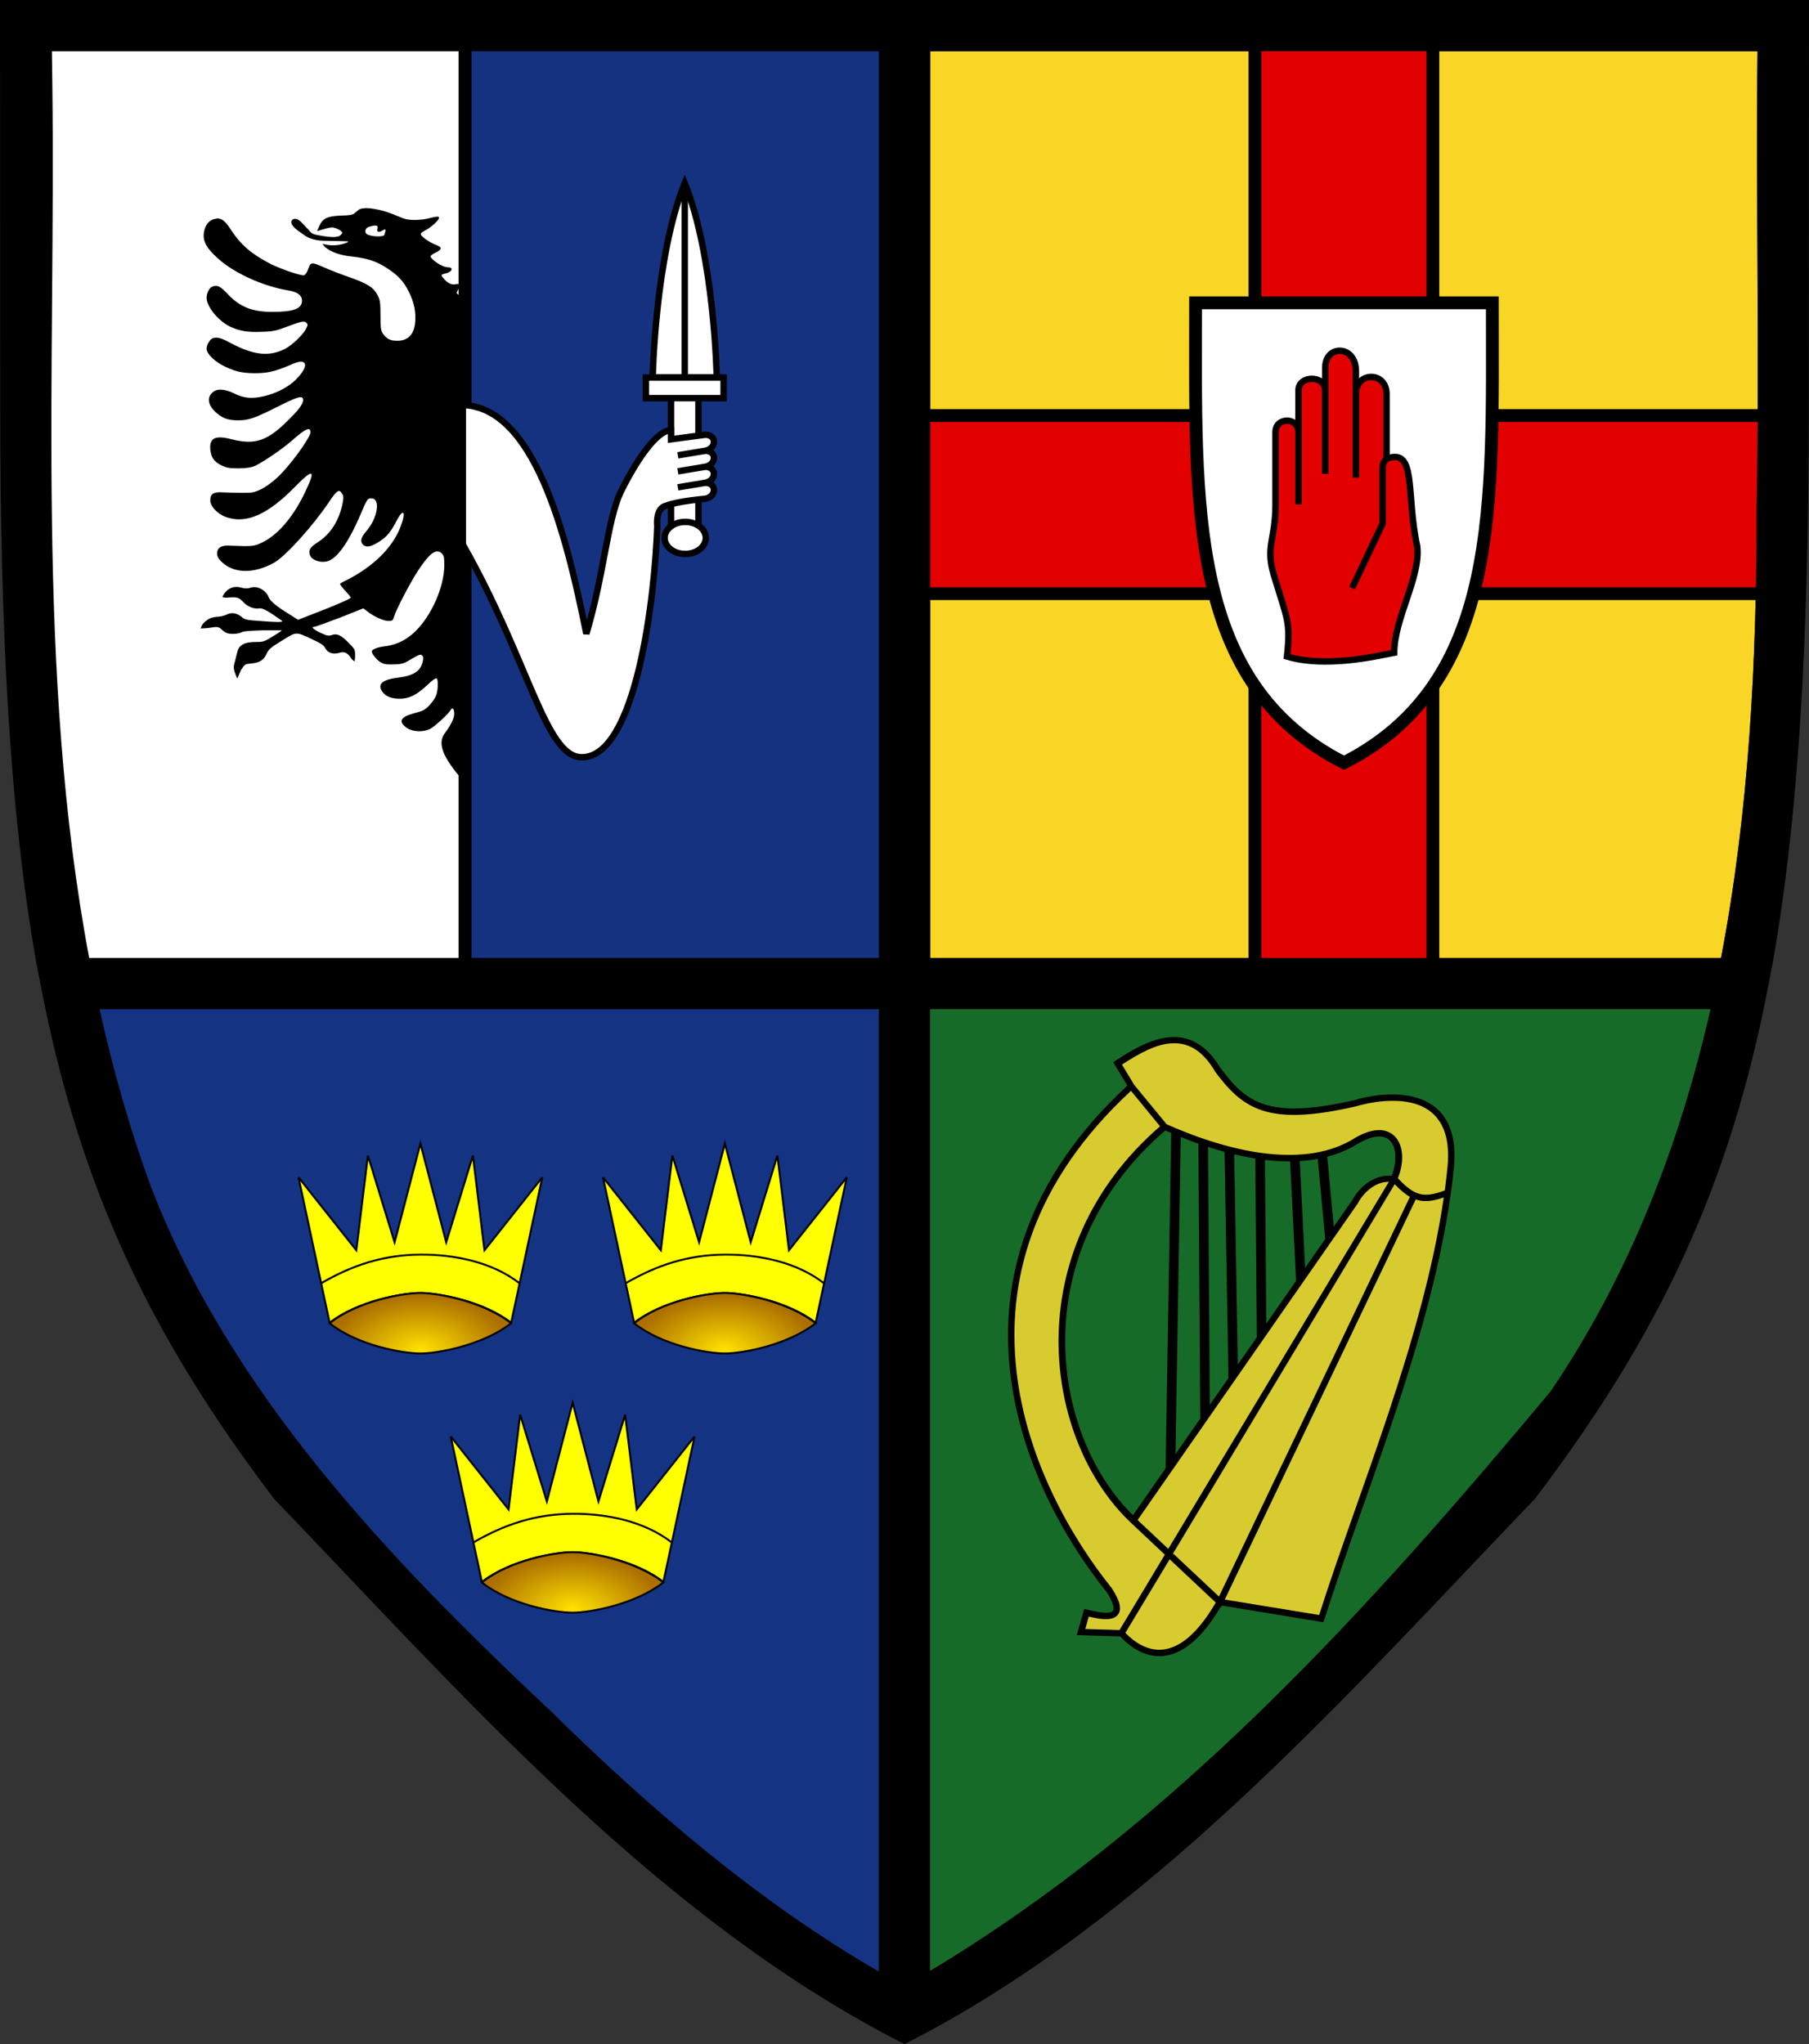 <?xml version="1.0" encoding="UTF-8" standalone="no"?>
<!-- Created with Inkscape (http://www.inkscape.org/) -->
<svg
   xmlns:dc="http://purl.org/dc/elements/1.1/"
   xmlns:cc="http://web.resource.org/cc/"
   xmlns:rdf="http://www.w3.org/1999/02/22-rdf-syntax-ns#"
   xmlns:svg="http://www.w3.org/2000/svg"
   xmlns="http://www.w3.org/2000/svg"
   xmlns:xlink="http://www.w3.org/1999/xlink"
   xmlns:sodipodi="http://sodipodi.sourceforge.net/DTD/sodipodi-0.dtd"
   xmlns:inkscape="http://www.inkscape.org/namespaces/inkscape"
   width="282.125"
   height="318.812"
   id="svg2894"
   sodipodi:version="0.32"
   inkscape:version="0.44.1"
   sodipodi:docbase="C:\work\wikigraphics"
   sodipodi:docname="4 provinces.svg"
   version="1.0">
  <rect width="100%" height="100%" fill="#333333" stroke="none"/>
  <defs
     id="defs2896">
    <linearGradient
       id="linearGradient3739">
      <stop
         style="stop-color:#ffe200;stop-opacity:1;"
         offset="0"
         id="stop3741" />
      <stop
         style="stop-color:#ab6e00;stop-opacity:1;"
         offset="1"
         id="stop3743" />
    </linearGradient>
    <g
       id="crown">
      <path
         id="path9575"
         d="M -60,116 L -80,48 L -42,82 L -34,38 L -16,78 L 0,32 L 16,78 L 34,38 L 42,82 L 80,48 L 60,116 L -60,116 z "
         style="fill:yellow;stroke:black" />
      <circle
         id="circle9577"
         r="142"
         cy="244.7"
         cx="0"
         clip-path="url(#crownb)"
         sodipodi:cx="0"
         sodipodi:cy="244.7"
         sodipodi:rx="142"
         sodipodi:ry="142"
         style="fill:url(#orange);stroke:black" />
      <circle
         id="circle9579"
         r="142"
         cy="-12.7"
         cx="0"
         clip-path="url(#crownp)"
         sodipodi:cx="0"
         sodipodi:cy="-12.7"
         sodipodi:rx="142"
         sodipodi:ry="142"
         style="fill:none;stroke:black" />
      <circle
         id="circle9581"
         r="162"
         cy="244.7"
         cx="0"
         clip-path="url(#crownp)"
         sodipodi:cx="0"
         sodipodi:cy="244.7"
         sodipodi:rx="162"
         sodipodi:ry="162"
         style="fill:none;stroke:black" />
    </g>
    <clipPath
       id="crownb">
      <circle
         id="circle9572"
         r="142"
         cy="-12.7"
         cx="0"
         sodipodi:cx="0"
         sodipodi:cy="-12.7"
         sodipodi:rx="142"
         sodipodi:ry="142" />
    </clipPath>
    <clipPath
       id="crownp">
      <path
         id="path9569"
         d="M -60,116 L -80,48 L -42,82 L -34,38 L -16,78 L 0,32 L 16,78 L 34,38 L 42,82 L 80,48 L 60,116 L 60,150 L -60,150 L -60,116 z " />
    </clipPath>
    <radialGradient
       r="142"
       cy="244.7"
       cx="0"
       gradientUnits="userSpaceOnUse"
       id="orange">
      <stop
         id="stop9564"
         stop-color="#efb508"
         offset="80%" />
      <stop
         id="stop9566"
         stop-color="#b48906"
         offset="100%" />
    </radialGradient>
    <radialGradient
       inkscape:collect="always"
       xlink:href="#linearGradient3739"
       id="radialGradient3752"
       gradientUnits="userSpaceOnUse"
       gradientTransform="matrix(1,0,0,0.597,0,202.996)"
       cx="42.731"
       cy="525.263"
       fx="42.731"
       fy="525.263"
       r="14.304" />
    <radialGradient
       inkscape:collect="always"
       xlink:href="#linearGradient3739"
       id="radialGradient3762"
       gradientUnits="userSpaceOnUse"
       gradientTransform="matrix(1,0,0,0.597,0,202.996)"
       cx="42.731"
       cy="525.263"
       fx="42.731"
       fy="525.263"
       r="14.304" />
    <radialGradient
       inkscape:collect="always"
       xlink:href="#linearGradient3739"
       id="radialGradient3772"
       gradientUnits="userSpaceOnUse"
       gradientTransform="matrix(1,0,0,0.597,0,202.996)"
       cx="42.731"
       cy="525.263"
       fx="42.731"
       fy="525.263"
       r="14.304" />
  </defs>
  <sodipodi:namedview
     id="base"
     pagecolor="#ffffff"
     bordercolor="#666666"
     borderopacity="1.0"
     gridtolerance="10000"
     guidetolerance="10"
     objecttolerance="10"
     inkscape:pageopacity="0.0"
     inkscape:pageshadow="2"
     inkscape:zoom="2.5479336"
     inkscape:cx="43.921003"
     inkscape:cy="151.12215"
     inkscape:document-units="px"
     inkscape:current-layer="layer1"
     inkscape:window-width="1600"
     inkscape:window-height="1144"
     inkscape:window-x="-4"
     inkscape:window-y="-4"
     showguides="true"
     inkscape:guide-bbox="true" />
  <g
     inkscape:label="Layer 1"
     inkscape:groupmode="layer"
     id="layer1"
     transform="translate(-70.969,-324.875)">
    <path
       style="fill:white;stroke:black;stroke-width:2;stroke-miterlimit:4;stroke-dasharray:none;stroke-opacity:1"
       d="M 74.672,329.173 C 74.694,330.785 74.716,332.398 74.739,334.01 C 75.355,381.445 71.914,430.322 80.88,477.058 L 143.5,477.058 L 143.5,329.173 C 120.557,329.173 97.615,329.173 74.672,329.173 z "
       id="rect8614" />
    <path
       style="fill:aqua"
       d="M 353.062,388.562 C 353.061,393.064 353.021,397.442 352.969,401.688 C 353.021,397.427 353.061,393.08 353.062,388.562 z "
       id="path3064" />
    <path
       style="fill:aqua"
       d="M 352.969,401.688 C 352.928,405.065 352.856,408.307 352.781,411.531 C 352.856,408.331 352.928,405.038 352.969,401.688 z "
       id="path3062" />
    <path
       style="fill:aqua"
       d="M 71.344,415 C 71.428,418.023 71.539,420.982 71.656,423.875 C 71.539,420.977 71.428,418.029 71.344,415 z "
       id="path3060" />
    <path
       style="fill:aqua"
       d="M 352.688,415.844 C 352.591,419.207 352.482,422.516 352.344,425.719 C 352.483,422.513 352.59,419.211 352.688,415.844 z "
       id="path3058" />
    <path
       style="fill:aqua"
       d="M 71.969,430.812 C 72.064,432.631 72.171,434.42 72.281,436.188 C 72.172,434.421 72.063,432.63 71.969,430.812 z "
       id="path3056" />
    <path
       style="fill:aqua"
       d="M 352.062,431.312 C 351.972,433.033 351.886,434.731 351.781,436.406 C 351.886,434.73 351.971,433.035 352.062,431.312 z "
       id="path3054" />
    <path
       style="fill:aqua"
       d="M 350,457.125 C 349.884,458.151 349.749,459.148 349.625,460.156 C 349.748,459.153 349.884,458.146 350,457.125 z "
       id="path3050" />
    <path
       style="fill:#143383;fill-opacity:1"
       d="M 86.5,482.281 C 88.524,491.419 91.06,500.46 94.281,509.375 C 106.659,542.014 131.722,568.113 156.75,591.656 C 172.299,606.924 189.123,621.457 208.031,632.375 C 208.031,582.345 208.031,532.313 208.031,482.281 C 167.521,482.281 127.011,482.281 86.5,482.281 z "
       id="path3038" />
    <path
       id="path3077"
       d="M 216.031,332.875 L 216.031,474.281 L 339.375,474.281 C 343.755,451.416 344.959,427.728 344.906,404.688 C 345.391,380.752 344.813,356.812 345.062,332.875 C 302.052,332.875 259.042,332.875 216.031,332.875 z "
       style="fill:#f9d526;fill-opacity:1" />
    <path
       style="fill:#e20000;fill-opacity:1;stroke:black;stroke-width:2;stroke-miterlimit:4;stroke-dasharray:none;stroke-opacity:1"
       d="M 266.688,330.875 L 266.688,389.688 L 214.031,389.688 L 214.031,417.469 L 266.688,417.469 L 266.688,476.281 L 294.438,476.281 L 294.438,417.469 L 346.781,417.469 C 346.869,413.191 346.916,408.93 346.906,404.688 C 347.008,399.684 347.037,394.692 347.062,389.688 L 294.438,389.688 L 294.438,330.875 C 285.188,330.875 275.938,330.875 266.688,330.875 z "
       id="path3066"
       sodipodi:nodetypes="cccccccccccccc" />
    <path
       style="fill:white;stroke:black;stroke-width:2;stroke-miterlimit:4;stroke-dasharray:none;stroke-opacity:1"
       d="M 303.708,372.109 C 303.708,403.578 305.096,431.345 280.569,443.84 C 256.042,431.345 257.43,403.578 257.43,372.109 L 303.708,372.109 z "
       id="path2968" />
    <g
       id="g2993"
       transform="translate(-136.833,-10.718)">
      <path
         id="path2970"
         d="M 408.514,437.993 C 409.112,432.652 408.514,432.059 406.723,426.125 C 404.931,420.785 406.723,420.191 406.723,414.257 L 406.723,402.983 C 406.723,400.61 410.306,400.61 410.306,402.983 L 410.306,414.257 L 410.306,396.456 C 410.306,394.083 414.486,394.083 414.486,396.456 L 414.486,409.51 L 414.486,392.896 C 414.486,389.336 419.263,389.336 419.263,393.489 L 419.263,410.104 L 419.263,397.049 C 419.263,393.489 424.041,393.489 424.041,397.049 L 424.041,407.137 C 428.818,405.357 427.027,412.477 428.818,420.785 C 429.415,425.532 425.235,432.059 425.235,437.399 C 422.249,437.993 414.486,439.773 408.514,437.993 z "
         style="fill:#e20000;stroke:black;stroke-width:1" />
      <path
         id="path2972"
         d="M 424.041,407.137 C 424.041,407.137 423.444,407.73 423.444,408.324 L 423.444,417.224 L 418.666,427.312"
         style="fill:#e20000;stroke:black;stroke-width:1" />
    </g>
    <path
       style="fill:#153280;fill-opacity:1;stroke:black;stroke-width:2;stroke-miterlimit:4;stroke-dasharray:none;stroke-opacity:1"
       d="M 143.5,329.404 L 143.5,476.826 L 211.733,476.826 C 211.733,427.685 211.733,378.544 211.733,329.404 C 188.989,329.404 166.244,329.404 143.5,329.404 z "
       id="rect8616" />
    <path
       style="fill:black"
       d="M 70.969,324.875 L 71,388.562 C 71.013,424.106 72.53,451.447 76.5,474.281 C 76.524,474.418 76.538,474.551 76.562,474.688 C 76.724,475.608 76.924,476.5 77.094,477.406 C 77.176,477.834 77.259,478.263 77.344,478.688 C 83.476,510.483 94.693,533.586 113.75,558.688 C 142.133,588.21 171.372,621.678 208.031,641.594 C 208.105,641.634 208.176,641.679 208.25,641.719 C 209.499,642.395 210.764,643.043 212.031,643.688 C 213.236,643.075 214.436,642.454 215.625,641.812 C 215.687,641.779 215.751,641.752 215.812,641.719 C 215.887,641.679 215.957,641.634 216.031,641.594 C 252.691,621.678 281.93,588.21 310.312,558.688 C 329.445,533.487 340.696,510.303 346.812,478.312 C 347.016,477.279 347.217,476.241 347.406,475.188 C 351.493,452.173 353.05,424.571 353.062,388.562 L 353.094,324.875 L 216.031,324.875 L 208.031,324.875 L 70.969,324.875 z M 79.062,332.875 C 122.052,332.875 165.042,332.875 208.031,332.875 C 208.031,380.009 208.031,427.145 208.031,474.281 L 84.875,474.281 C 76.481,429.593 79.702,382.857 79.125,337.5 C 79.104,335.958 79.083,334.417 79.062,332.875 z M 216.031,332.875 C 259.042,332.875 302.052,332.875 345.062,332.875 C 344.813,356.812 345.391,380.752 344.906,404.688 C 344.959,427.728 343.755,451.416 339.375,474.281 L 216.031,474.281 L 216.031,332.875 z M 86.5,482.281 C 127.011,482.281 167.521,482.281 208.031,482.281 C 208.031,532.313 208.031,582.345 208.031,632.375 C 189.123,621.457 172.299,606.924 156.75,591.656 C 131.722,568.113 106.659,542.014 94.281,509.375 C 91.06,500.46 88.524,491.419 86.5,482.281 z M 216.031,482.281 C 256.593,482.281 297.155,482.281 337.719,482.281 C 332.915,503.393 325.139,523.634 312.812,541.844 C 284.516,575.739 254.263,609.29 216.031,632.25 L 216.031,482.281 z "
       id="path2912" />
    <path
       style="fill:#166b29;fill-opacity:1"
       d="M 216.031,482.281 L 216.031,632.25 C 254.263,609.29 284.516,575.739 312.812,541.844 C 325.139,523.634 332.915,503.393 337.719,482.281 C 297.155,482.281 256.593,482.281 216.031,482.281 z "
       id="path3036" />
    <g
       id="g9646"
       transform="translate(6,-2)">
      <path
         id="path3048"
         d="M 346.75,478.656 C 346.435,480.293 346.093,481.908 345.75,483.5 C 346.093,481.909 346.435,480.292 346.75,478.656 z "
         style="fill:aqua" />
      <path
         id="path3030"
         d="M 335.5,516.344 C 334.83,517.925 334.154,519.477 333.438,521.031 C 334.15,519.485 334.833,517.916 335.5,516.344 z "
         style="fill:aqua" />
      <path
         id="path3028"
         d="M 333.438,521.031 C 332.691,522.649 331.923,524.281 331.125,525.875 C 331.925,524.277 332.689,522.653 333.438,521.031 z "
         style="fill:aqua" />
      <path
         id="path3020"
         d="M 328.406,531.062 C 327.631,532.489 326.851,533.897 326.031,535.312 C 326.849,533.901 327.633,532.485 328.406,531.062 z "
         style="fill:aqua" />
      <path
         id="path3018"
         d="M 320,545.031 C 319.212,546.228 318.416,547.427 317.594,548.625 C 318.416,547.428 319.212,546.227 320,545.031 z "
         style="fill:aqua" />
      <path
         id="line4034"
         d="M 247.886,502.95 L 246.98,557.232 L 247.98,557.232 L 248.886,502.982 L 247.886,502.95 z "
         style="fill:black;fill-opacity:1;stroke:black;stroke-width:0.5;stroke-miterlimit:4;stroke-dasharray:none;stroke-opacity:1" />
      <path
         id="line4036"
         d="M 252.105,503.794 L 252.418,549.325 L 253.418,549.325 L 253.105,503.794 L 252.105,503.794 z "
         style="fill:black;fill-opacity:1;stroke:black;stroke-width:0.5;stroke-miterlimit:4;stroke-dasharray:none;stroke-opacity:1" />
      <path
         id="line4038"
         d="M 256.168,505.138 L 256.824,542.794 L 257.824,542.794 L 257.168,505.138 L 256.168,505.138 z "
         style="fill:black;fill-opacity:1;stroke:black;stroke-width:0.5;stroke-miterlimit:4;stroke-dasharray:none;stroke-opacity:1" />
      <path
         id="line4040"
         d="M 261.98,506.075 L 260.98,506.107 L 261.23,536.263 L 262.23,536.263 L 261.98,506.075 z "
         style="fill:black;fill-opacity:1;stroke:black;stroke-width:0.5;stroke-miterlimit:4;stroke-dasharray:none;stroke-opacity:1" />
      <path
         id="line4044"
         d="M 271.574,505.825 L 270.574,505.919 L 271.98,521.013 L 272.98,520.919 L 271.574,505.825 z "
         style="fill:black;fill-opacity:1;stroke:black;stroke-width:0.5;stroke-miterlimit:4;stroke-dasharray:none;stroke-opacity:1" />
      <path
         id="line4042"
         d="M 267.386,507.138 L 266.386,507.2 L 267.418,528.013 L 268.418,527.95 L 267.386,507.138 z "
         style="fill:black;fill-opacity:1;stroke:black;stroke-width:0.5;stroke-miterlimit:4;stroke-dasharray:none;stroke-opacity:1" />
      <path
         style="fill:#d8cb2f;fill-opacity:1;fill-rule:evenodd;stroke:none;stroke-width:1"
         d="M 241.399,496.303 C 209.538,525.407 225.295,559.18 237.959,574.9 C 241.483,580.354 236.211,578.782 234.406,578.425 L 233.547,581.426 L 239.85,581.616 C 242.744,584.832 248.789,588.142 255.236,576.734 L 271.023,579.33 C 277.642,558.443 288.846,532.649 291.224,508.808 C 292.399,495.827 280.423,497.685 276.24,498.971 C 262.63,502.091 258.991,499.256 254.866,493.683 C 250.568,486.49 244.751,489.039 239.25,492.706 L 241.399,496.303 z M 246.585,502.614 C 223.892,521.906 228.189,551.297 241.713,564.015 L 276.297,514.309 C 277.615,511.927 279.993,510.284 282.4,510.76 C 284.291,506.378 282.572,501.281 276.469,504.83 C 268.733,509.641 257.301,507.378 246.585,502.614 z "
         id="path4022" />
      <path
         id="line4024"
         d="M 247.48,488.638 C 244.635,488.847 241.754,490.445 238.98,492.294 L 238.574,492.544 L 238.824,492.95 L 240.793,496.2 C 225.014,510.768 220.936,526.579 222.48,540.669 C 224.033,554.831 231.171,567.251 237.543,575.169 C 237.551,575.18 237.565,575.19 237.574,575.2 C 238.401,576.494 238.654,577.387 238.636,577.794 C 238.627,578.001 238.591,578.059 238.511,578.138 C 238.432,578.217 238.288,578.309 238.074,578.357 C 237.645,578.452 236.959,578.402 236.293,578.294 C 235.626,578.186 234.986,578.013 234.511,577.919 L 234.043,577.857 L 233.918,578.294 L 233.074,581.294 L 232.886,581.919 L 233.543,581.919 L 239.668,582.107 C 241.178,583.727 243.457,585.375 246.261,585.169 C 249.06,584.964 252.174,582.849 255.324,577.513 L 255.386,577.575 L 255.511,577.294 L 270.949,579.825 L 271.355,579.888 L 271.511,579.482 C 278.117,558.636 289.34,532.817 291.73,508.857 C 292.031,505.537 291.481,503.103 290.386,501.357 C 289.291,499.611 287.658,498.6 285.886,498.075 C 282.356,497.03 278.297,497.82 276.136,498.482 C 276.129,498.484 276.113,498.479 276.105,498.482 C 269.363,500.024 265.123,500.076 262.136,499.107 C 259.159,498.14 257.326,496.162 255.293,493.419 C 255.284,493.405 255.27,493.402 255.261,493.388 C 253.052,489.716 250.315,488.43 247.48,488.638 z M 247.543,489.607 C 250.055,489.422 252.364,490.462 254.449,493.95 L 254.449,493.982 C 256.529,496.792 258.594,499.016 261.855,500.075 C 265.117,501.134 269.509,501.02 276.355,499.45 L 276.386,499.45 C 278.415,498.827 282.408,498.067 285.605,499.013 C 287.204,499.486 288.592,500.372 289.543,501.888 C 290.493,503.404 291.017,505.593 290.73,508.763 C 290.605,510.018 290.465,511.279 290.293,512.544 C 288.667,513.161 287.483,513.373 286.418,513.107 C 285.362,512.842 284.293,512.054 282.98,510.638 C 283.855,508.421 283.919,506.077 282.855,504.544 C 282.299,503.742 281.388,503.192 280.261,503.138 C 279.135,503.084 277.81,503.469 276.23,504.388 L 276.199,504.388 L 276.199,504.419 C 268.74,509.058 257.529,506.926 246.918,502.232 L 241.824,496.044 L 241.793,495.982 L 239.949,492.919 C 242.547,491.222 245.153,489.782 247.543,489.607 z M 241.355,497.013 L 245.886,502.544 C 223.402,522.023 227.666,551.513 241.355,564.388 L 246.636,569.357 L 239.574,581.107 L 234.23,580.95 L 234.761,579.013 C 235.169,579.102 235.591,579.206 236.136,579.294 C 236.856,579.411 237.618,579.475 238.293,579.325 C 238.63,579.251 238.941,579.113 239.199,578.857 C 239.457,578.6 239.619,578.233 239.636,577.825 C 239.672,577.01 239.292,576.04 238.386,574.638 L 238.355,574.607 L 238.355,574.575 C 232.069,566.773 225.005,554.488 223.48,540.575 C 221.967,526.776 225.844,511.373 241.355,497.013 z M 246.699,503.2 C 257.392,507.9 268.824,510.18 276.73,505.263 C 278.202,504.407 279.346,504.097 280.199,504.138 C 281.052,504.179 281.612,504.531 282.011,505.107 C 282.77,506.201 282.775,508.28 282.011,510.263 C 279.536,510.035 277.2,511.682 275.886,514.013 C 275.875,514.033 275.866,514.055 275.855,514.075 L 241.668,563.2 C 228.752,550.55 224.721,522.115 246.699,503.2 z M 281.48,511.2 C 281.511,511.2 281.543,511.2 281.574,511.2 L 247.168,568.45 L 242.386,563.95 L 276.699,514.607 L 276.73,514.575 L 276.73,514.544 C 277.817,512.581 279.617,511.228 281.48,511.2 z M 282.48,511.575 C 283.303,512.438 284.084,513.11 284.855,513.544 L 255.074,575.888 L 247.918,569.169 L 282.48,511.575 z M 290.136,513.638 C 286.894,535.824 276.89,559.332 270.699,578.763 L 255.98,576.357 L 285.761,513.95 C 285.894,513.996 286.033,514.042 286.168,514.075 C 287.381,514.379 288.64,514.16 290.136,513.638 z M 247.386,570.075 L 254.574,576.825 C 251.473,582.164 248.57,583.993 246.168,584.169 C 243.847,584.339 241.864,582.993 240.48,581.544 L 247.386,570.075 z "
         style="fill:black;fill-opacity:1;stroke:none;stroke-width:1;stroke-opacity:1" />
    </g>
    <path
       style="fill:white;stroke:black;stroke-width:1"
       d="M 172.761,383.763 C 172.761,383.763 173.118,364.854 177.756,353.437 C 182.394,364.854 182.751,383.763 182.751,383.763 L 172.761,383.763 z "
       id="path8618" />
    <line
       style="stroke:black;stroke-width:1"
       x1="177.756"
       y1="353.437"
       x2="177.756"
       y2="383.763"
       id="line8620" />
    <rect
       style="fill:white;stroke:black;stroke-width:1"
       width="4.281"
       height="21.763"
       x="175.615"
       y="385.19"
       id="rect8622" />
    <rect
       style="fill:white;stroke:black;stroke-width:1"
       width="12.13"
       height="3.211"
       x="171.691"
       y="383.763"
       id="rect8624" />
    <ellipse
       style="fill:white;stroke:black;stroke-width:2.803"
       sodipodi:ry="7"
       sodipodi:rx="9"
       sodipodi:cy="169"
       sodipodi:cx="321"
       cx="321"
       cy="169"
       rx="9"
       ry="7"
       id="ellipse8626"
       transform="matrix(0.357,0,0,0.357,63.233,348.442)" />
    <path
       style="fill:white;stroke:black;stroke-width:1"
       d="M 143.149,388.044 C 154.209,388.401 159.204,407.666 162.415,423.721 C 165.269,414.088 165.626,406.239 167.766,401.601 C 170.977,395.179 173.831,391.968 175.615,391.968 L 175.615,393.395 L 180.967,392.682 C 182.751,392.682 182.751,394.822 180.967,395.179 L 176.685,395.893 L 180.967,395.179 C 182.751,395.179 182.751,397.32 180.967,397.676 L 176.685,398.39 L 180.967,397.676 C 182.751,397.676 182.751,399.817 180.967,400.174 L 176.685,400.887 L 180.967,400.174 C 182.751,400.174 182.751,402.314 180.967,402.671 C 180.967,402.671 176.685,403.028 174.902,403.742 C 173.118,404.098 173.475,406.952 173.475,406.952 C 173.118,417.655 170.264,442.986 161.701,442.986 C 155.993,442.986 153.496,428.002 143.149,409.807 L 143.149,388.044 z "
       id="path8628" />
    <path
       style="fill:black"
       d="M 126.988,357.54 C 126.809,357.683 126.488,357.933 126.274,358.111 C 125.989,358.396 125.525,358.468 124.134,358.503 C 122.207,358.575 121.422,358.896 120.958,359.752 C 120.637,360.359 120.637,360.43 120.423,360.929 C 121.351,360.644 122.421,360.287 122.921,360.359 C 123.634,360.501 124.348,360.929 124.348,361.215 C 124.348,361.286 124.134,361.536 123.848,361.714 C 123.099,361.893 122.849,361.893 121.493,361.714 C 119.745,361.429 119.603,361.393 119.067,360.68 C 118.675,360.323 118.211,359.752 117.926,359.502 C 117.426,358.931 116.677,358.86 116.463,359.288 C 116.178,359.752 116.82,360.466 117.854,361.143 C 118.711,361.786 119.317,362.214 120.887,362.392 C 121.351,362.463 125.097,362.463 125.275,362.535 C 125.489,362.642 123.349,363.569 121.279,362.892 C 121.779,363.926 123.848,364.711 125.882,364.889 C 128.201,365.139 129.735,365.639 131.34,366.709 C 133.053,367.815 133.98,368.814 134.765,370.455 C 135.55,372.061 135.836,373.452 135.729,375.022 C 135.586,376.984 134.658,378.019 132.946,378.019 C 131.804,378.019 131.34,377.769 130.734,376.984 C 130.377,376.449 130.306,376.163 130.306,374.094 C 130.306,372.096 130.234,371.668 129.913,371.026 C 129.271,369.706 128.272,369.099 125.525,368.136 C 124.098,367.637 122.243,366.923 121.315,366.495 C 119.46,365.71 119.424,365.71 118.96,367.03 C 118.818,367.423 118.532,367.744 118.39,367.815 C 117.854,367.886 115,366.923 113.216,366.067 C 110.148,364.461 108.578,363.141 106.937,360.644 C 106.01,359.181 105.332,358.753 104.404,359.039 C 103.405,359.288 102.799,360.216 102.727,361.572 C 102.727,362.713 103.298,363.676 104.832,365.068 C 107.33,367.423 112.039,369.563 116.106,370.205 C 117.426,370.455 118.069,370.955 118.069,371.775 C 118.069,373.024 116.748,373.523 113.466,373.523 C 110.398,373.523 108.471,372.81 106.545,370.812 C 105.296,369.456 104.832,369.278 104.048,369.599 C 103.619,369.742 103.191,370.633 103.191,371.311 C 103.191,372.703 105.011,374.95 106.902,375.842 C 108.329,376.484 109.613,376.734 111.789,376.627 C 113.431,376.591 114.073,376.449 115.393,375.949 C 118.176,374.915 118.39,374.879 118.782,375.236 C 118.996,375.486 118.996,375.557 118.711,376.128 C 118.283,377.055 116.463,378.768 115.393,379.303 C 112.895,380.552 110.469,380.266 106.866,378.34 C 105.046,377.305 104.083,377.305 103.584,378.161 C 103.334,378.482 103.191,378.982 103.191,379.267 C 103.191,379.945 104.119,380.98 105.51,381.765 C 107.365,382.764 108.65,383.085 110.719,383.085 C 112.646,383.085 113.823,382.835 116.32,381.765 C 117.605,381.194 118.14,381.158 118.461,381.515 C 118.782,381.943 118.211,383.013 117.07,384.119 C 115.357,385.832 111.968,387.116 109.613,386.902 C 108.971,386.831 108.186,386.617 107.472,386.224 C 105.974,385.511 104.69,385.439 104.048,386.153 C 103.156,386.973 103.477,388.258 104.832,389.364 C 105.76,390.149 106.616,390.434 108.115,390.434 C 109.72,390.434 110.683,390.113 114.144,388.365 C 117.284,386.795 118.033,386.545 118.211,387.08 C 118.39,387.58 117.854,388.508 116.178,390.149 C 112.753,393.645 110.826,394.323 107.116,393.395 C 104.547,392.717 103.619,393.181 103.762,394.965 C 103.905,396.214 104.297,396.856 105.51,397.462 C 106.295,397.819 106.616,397.926 108.15,397.926 C 109.577,397.891 110.077,397.819 110.826,397.498 C 112.11,396.856 115,394.929 116.606,393.502 C 118.604,391.718 119.389,391.397 119.389,392.289 C 119.389,393.11 116.142,397.605 114.215,399.353 C 113.466,400.067 112.36,400.852 111.718,401.173 C 110.541,401.708 110.327,401.744 108.793,401.744 C 107.901,401.744 106.581,401.708 105.831,401.672 C 104.262,401.565 103.762,401.886 103.762,402.921 C 103.762,403.92 105.082,405.24 106.581,405.632 C 109.577,406.524 112.86,404.99 116.891,400.887 C 119.888,397.819 120.28,398.033 118.532,401.672 C 116.677,405.561 114.287,408.308 111.861,409.486 C 110.612,410.092 110.255,410.128 106.937,409.985 C 105.51,409.878 104.832,410.27 104.832,411.198 C 104.832,411.662 105.011,411.983 105.51,412.482 C 107.401,414.338 110.505,414.409 113.68,412.661 C 115.464,411.697 119.781,406.881 122.207,403.278 C 123.491,401.351 123.848,401.101 124.276,401.815 C 124.562,402.172 124.562,402.421 124.419,403.278 C 123.884,406.025 122.564,408.094 120.637,409.378 C 119.317,410.199 119.067,410.663 119.282,411.412 C 119.603,412.375 121.422,412.839 122.457,412.233 C 123.812,411.59 125.489,409.093 127.095,405.347 C 128.236,402.671 128.272,402.6 128.879,402.6 C 130.377,402.6 129.878,405.739 128.022,407.809 C 127.237,408.736 127.095,409.343 127.63,409.878 C 128.165,410.306 128.843,410.163 130.127,409.343 C 131.305,408.594 131.947,407.809 132.803,406.132 C 133.873,404.063 134.337,404.633 133.481,406.917 C 132.232,410.27 129.271,413.16 125.133,415.301 C 124.49,415.586 123.991,415.907 123.991,415.943 C 123.991,416.05 124.348,416.514 124.811,417.013 C 125.275,417.513 125.668,417.977 125.668,418.084 C 125.668,418.262 123.099,419.368 120.102,420.51 L 117.462,421.544 L 116.106,420.688 C 114.215,419.546 113.145,418.654 112.895,418.084 C 112.503,416.942 111.076,416.157 110.006,416.55 C 109.613,416.692 109.221,416.692 108.507,416.514 C 106.902,416.05 105.867,417.334 105.653,418.012 C 106.224,418.119 105.938,418.084 106.331,418.084 C 108.008,417.977 108.15,418.012 108.9,418.761 C 109.613,419.546 110.648,419.903 111.433,419.76 C 111.789,419.725 112.289,419.903 113.431,420.652 C 114.287,421.223 115,421.723 115,421.758 C 115,421.937 114.108,421.937 111.433,421.723 C 109.47,421.58 109.149,421.544 108.686,421.116 C 107.901,420.474 107.08,420.331 106.259,420.759 C 105.867,420.938 105.189,421.08 104.725,421.08 C 104.262,421.116 103.762,421.259 103.441,421.473 C 102.87,421.901 102.513,422.079 102.264,422.9 C 103.298,422.864 102.977,422.864 103.655,422.793 C 104.904,422.579 105.046,422.65 105.439,422.971 C 105.653,423.185 106.01,423.471 106.259,423.578 C 106.795,423.828 108.115,423.792 108.686,423.471 C 109.078,423.292 109.934,423.257 111.932,423.185 C 113.466,423.185 114.786,423.185 114.893,423.185 C 115,423.185 114.394,423.614 113.538,424.113 C 112.11,425.005 111.968,425.005 110.79,425.005 C 109.149,425.005 108.257,425.469 108.008,426.468 C 107.901,426.86 107.722,427.538 107.651,427.895 C 107.365,428.894 107.258,429.072 107.972,430.713 C 108.757,428.894 108.507,429.429 108.757,429.108 C 109.114,428.501 109.256,428.43 110.184,428.359 C 111.468,428.216 112.075,427.859 112.539,426.86 C 112.86,426.147 113.181,425.861 114.893,424.827 C 117.212,423.364 117.07,423.364 119.638,424.577 C 120.958,425.183 121.458,425.504 121.672,425.933 C 122.064,426.717 122.885,426.967 123.812,426.717 C 124.633,426.468 125.061,426.61 125.668,427.431 C 125.882,427.823 125.882,427.716 126.274,428.037 C 126.346,427.538 126.346,427.502 126.346,426.967 C 126.346,426.182 126.274,426.075 125.275,425.076 C 124.169,423.935 123.491,423.614 122.671,423.935 C 122.243,424.077 121.922,424.042 120.958,423.578 C 119.852,423.043 119.424,422.65 119.959,422.65 C 120.102,422.65 121.886,422.008 123.955,421.223 L 127.63,419.76 L 128.201,420.189 C 129.2,421.009 130.769,421.723 131.519,421.723 C 132.161,421.723 132.232,421.687 132.446,421.009 C 132.732,419.974 134.908,415.836 136.05,414.052 C 137.976,411.091 139.046,410.306 139.938,411.269 C 140.224,411.59 140.259,411.912 140.259,413.089 C 140.224,416.442 138.297,420.831 135.764,423.328 C 134.444,424.612 133.017,425.362 131.233,425.647 C 129.878,425.79 128.95,426.147 128.95,426.503 C 128.95,426.896 129.878,427.966 130.413,428.216 C 130.912,428.501 131.376,428.537 132.446,428.501 C 133.695,428.466 133.98,428.359 135.158,427.645 C 136.371,426.931 136.549,426.896 136.799,427.11 C 137.013,427.36 137.013,427.538 136.87,428.18 C 136.478,429.607 135.443,430.249 133.053,430.57 C 130.591,430.856 129.77,431.605 130.591,432.747 C 131.091,433.496 132.018,433.853 133.338,433.853 C 134.765,433.853 135.943,433.282 137.619,431.712 C 138.297,431.034 138.975,430.57 139.046,430.678 C 139.332,430.82 139.296,432.283 139.046,433.175 C 138.761,434.067 137.619,435.387 136.942,435.672 C 136.656,435.815 135.943,436.029 135.372,436.172 C 133.374,436.743 133.053,437.456 134.48,438.455 C 135.407,439.026 136.942,439.097 138.048,438.562 C 138.761,438.205 140.795,436.314 141.223,435.672 C 141.544,435.03 141.865,435.494 141.794,436.421 C 141.687,437.135 141.258,437.991 140.259,439.347 C 139.475,440.489 139.76,441.987 141.116,443.985 C 142.186,445.59 143.221,446.661 143.435,446.518 L 143.506,371.311 L 142.471,370.848 C 142.115,370.633 142.115,370.562 142.436,370.027 C 142.828,369.313 142.685,369.064 142.008,369.206 C 141.401,369.313 140.866,369.099 140.259,368.422 C 139.689,367.815 139.689,367.708 140.295,367.565 C 141.472,367.351 141.829,366.566 140.795,366.566 C 139.974,366.566 138.119,365.353 138.119,364.818 C 138.19,364.711 138.511,364.426 138.975,364.247 C 139.903,363.784 139.938,363.427 139.046,363.106 C 138.19,362.82 136.727,361.857 136.62,361.465 C 136.513,361.286 136.727,361.108 137.263,360.822 C 138.19,360.359 139.439,359.217 139.439,358.86 C 139.439,358.575 139.154,358.61 137.655,358.967 C 137.298,359.074 136.371,359.181 135.621,359.181 C 134.587,359.181 134.123,359.074 133.053,358.61 C 130.555,357.504 127.951,357.041 126.988,357.54 z M 129.913,361.001 C 130.413,361.322 131.554,359.716 130.876,361.572 C 130.52,361.893 128.486,361.75 128.094,361.322 C 127.737,360.965 128.022,360.323 128.629,360.216 C 130.662,359.645 129.449,360.751 129.913,361.001 z "
       id="path8630" />
    <g
       id="g3774">
      <g
         transform="translate(93.802,18.839)"
         id="g3747">
        <path
           id="path1932"
           style="fill:yellow;fill-opacity:1;fill-rule:evenodd;stroke:black;stroke-width:0.3;stroke-linecap:butt;stroke-linejoin:miter;stroke-miterlimit:4;stroke-opacity:1"
           d="M 42.731,507.702 C 45.437,507.702 52.514,508.928 56.885,512.35 L 61.741,489.663 L 52.722,501.041 L 50.918,486.263 L 46.755,499.793 L 42.731,484.39 L 38.707,499.793 L 34.544,486.263 L 32.74,501.041 L 23.721,489.663 L 28.577,512.35 C 32.948,508.928 40.025,507.702 42.731,507.702 z "
           sodipodi:nodetypes="ccccccccccccs" />
        <path
           style="fill:none;fill-rule:evenodd;stroke:black;stroke-width:0.3;stroke-linecap:butt;stroke-linejoin:miter;stroke-miterlimit:4;stroke-opacity:1"
           d="M -12.781,181.312 C -17.086,177.96 -23.03,176.799 -28.305,176.844 C -34.03,176.892 -38.828,178.476 -43.719,181.312"
           transform="translate(70.969,324.875)"
           id="path2828"
           sodipodi:nodetypes="csc" />
        <path
           id="path2839"
           style="fill:url(#radialGradient3752);fill-opacity:1;fill-rule:evenodd;stroke:black;stroke-width:0.3;stroke-linecap:butt;stroke-linejoin:miter;stroke-miterlimit:4;stroke-opacity:1"
           d="M 56.885,512.42 C 52.514,515.843 45.437,517.138 42.731,517.138 C 40.025,517.138 32.948,515.912 28.577,512.42 C 32.948,508.928 40.025,507.702 42.731,507.702 C 45.437,507.702 52.514,508.997 56.885,512.42 z "
           sodipodi:nodetypes="cscsc" />
      </g>
      <g
         id="g3754"
         transform="translate(141.291,18.839)">
        <path
           sodipodi:nodetypes="ccccccccccccs"
           d="M 42.731,507.702 C 45.437,507.702 52.514,508.928 56.885,512.35 L 61.741,489.663 L 52.722,501.041 L 50.918,486.263 L 46.755,499.793 L 42.731,484.39 L 38.707,499.793 L 34.544,486.263 L 32.74,501.041 L 23.721,489.663 L 28.577,512.35 C 32.948,508.928 40.025,507.702 42.731,507.702 z "
           style="fill:yellow;fill-opacity:1;fill-rule:evenodd;stroke:black;stroke-width:0.3;stroke-linecap:butt;stroke-linejoin:miter;stroke-miterlimit:4;stroke-opacity:1"
           id="path3756" />
        <path
           sodipodi:nodetypes="csc"
           id="path3758"
           transform="translate(70.969,324.875)"
           d="M -12.781,181.312 C -17.086,177.96 -23.03,176.799 -28.305,176.844 C -34.03,176.892 -38.828,178.476 -43.719,181.312"
           style="fill:none;fill-rule:evenodd;stroke:black;stroke-width:0.3;stroke-linecap:butt;stroke-linejoin:miter;stroke-miterlimit:4;stroke-opacity:1" />
        <path
           sodipodi:nodetypes="cscsc"
           d="M 56.885,512.42 C 52.514,515.843 45.437,517.138 42.731,517.138 C 40.025,517.138 32.948,515.912 28.577,512.42 C 32.948,508.928 40.025,507.702 42.731,507.702 C 45.437,507.702 52.514,508.997 56.885,512.42 z "
           style="fill:url(#radialGradient3762);fill-opacity:1;fill-rule:evenodd;stroke:black;stroke-width:0.3;stroke-linecap:butt;stroke-linejoin:miter;stroke-miterlimit:4;stroke-opacity:1"
           id="path3760" />
      </g>
    </g>
    <g
       transform="translate(117.546,59.264)"
       id="g3764">
      <path
         id="path3766"
         style="fill:yellow;fill-opacity:1;fill-rule:evenodd;stroke:black;stroke-width:0.3;stroke-linecap:butt;stroke-linejoin:miter;stroke-miterlimit:4;stroke-opacity:1"
         d="M 42.731,507.702 C 45.437,507.702 52.514,508.928 56.885,512.35 L 61.741,489.663 L 52.722,501.041 L 50.918,486.263 L 46.755,499.793 L 42.731,484.39 L 38.707,499.793 L 34.544,486.263 L 32.74,501.041 L 23.721,489.663 L 28.577,512.35 C 32.948,508.928 40.025,507.702 42.731,507.702 z "
         sodipodi:nodetypes="ccccccccccccs" />
      <path
         style="fill:none;fill-rule:evenodd;stroke:black;stroke-width:0.3;stroke-linecap:butt;stroke-linejoin:miter;stroke-miterlimit:4;stroke-opacity:1"
         d="M -12.781,181.312 C -17.086,177.96 -23.03,176.799 -28.305,176.844 C -34.03,176.892 -38.828,178.476 -43.719,181.312"
         transform="translate(70.969,324.875)"
         id="path3768"
         sodipodi:nodetypes="csc" />
      <path
         id="path3770"
         style="fill:url(#radialGradient3772);fill-opacity:1;fill-rule:evenodd;stroke:black;stroke-width:0.3;stroke-linecap:butt;stroke-linejoin:miter;stroke-miterlimit:4;stroke-opacity:1"
         d="M 56.885,512.42 C 52.514,515.843 45.437,517.138 42.731,517.138 C 40.025,517.138 32.948,515.912 28.577,512.42 C 32.948,508.928 40.025,507.702 42.731,507.702 C 45.437,507.702 52.514,508.997 56.885,512.42 z "
         sodipodi:nodetypes="cscsc" />
    </g>
  </g>
</svg>
